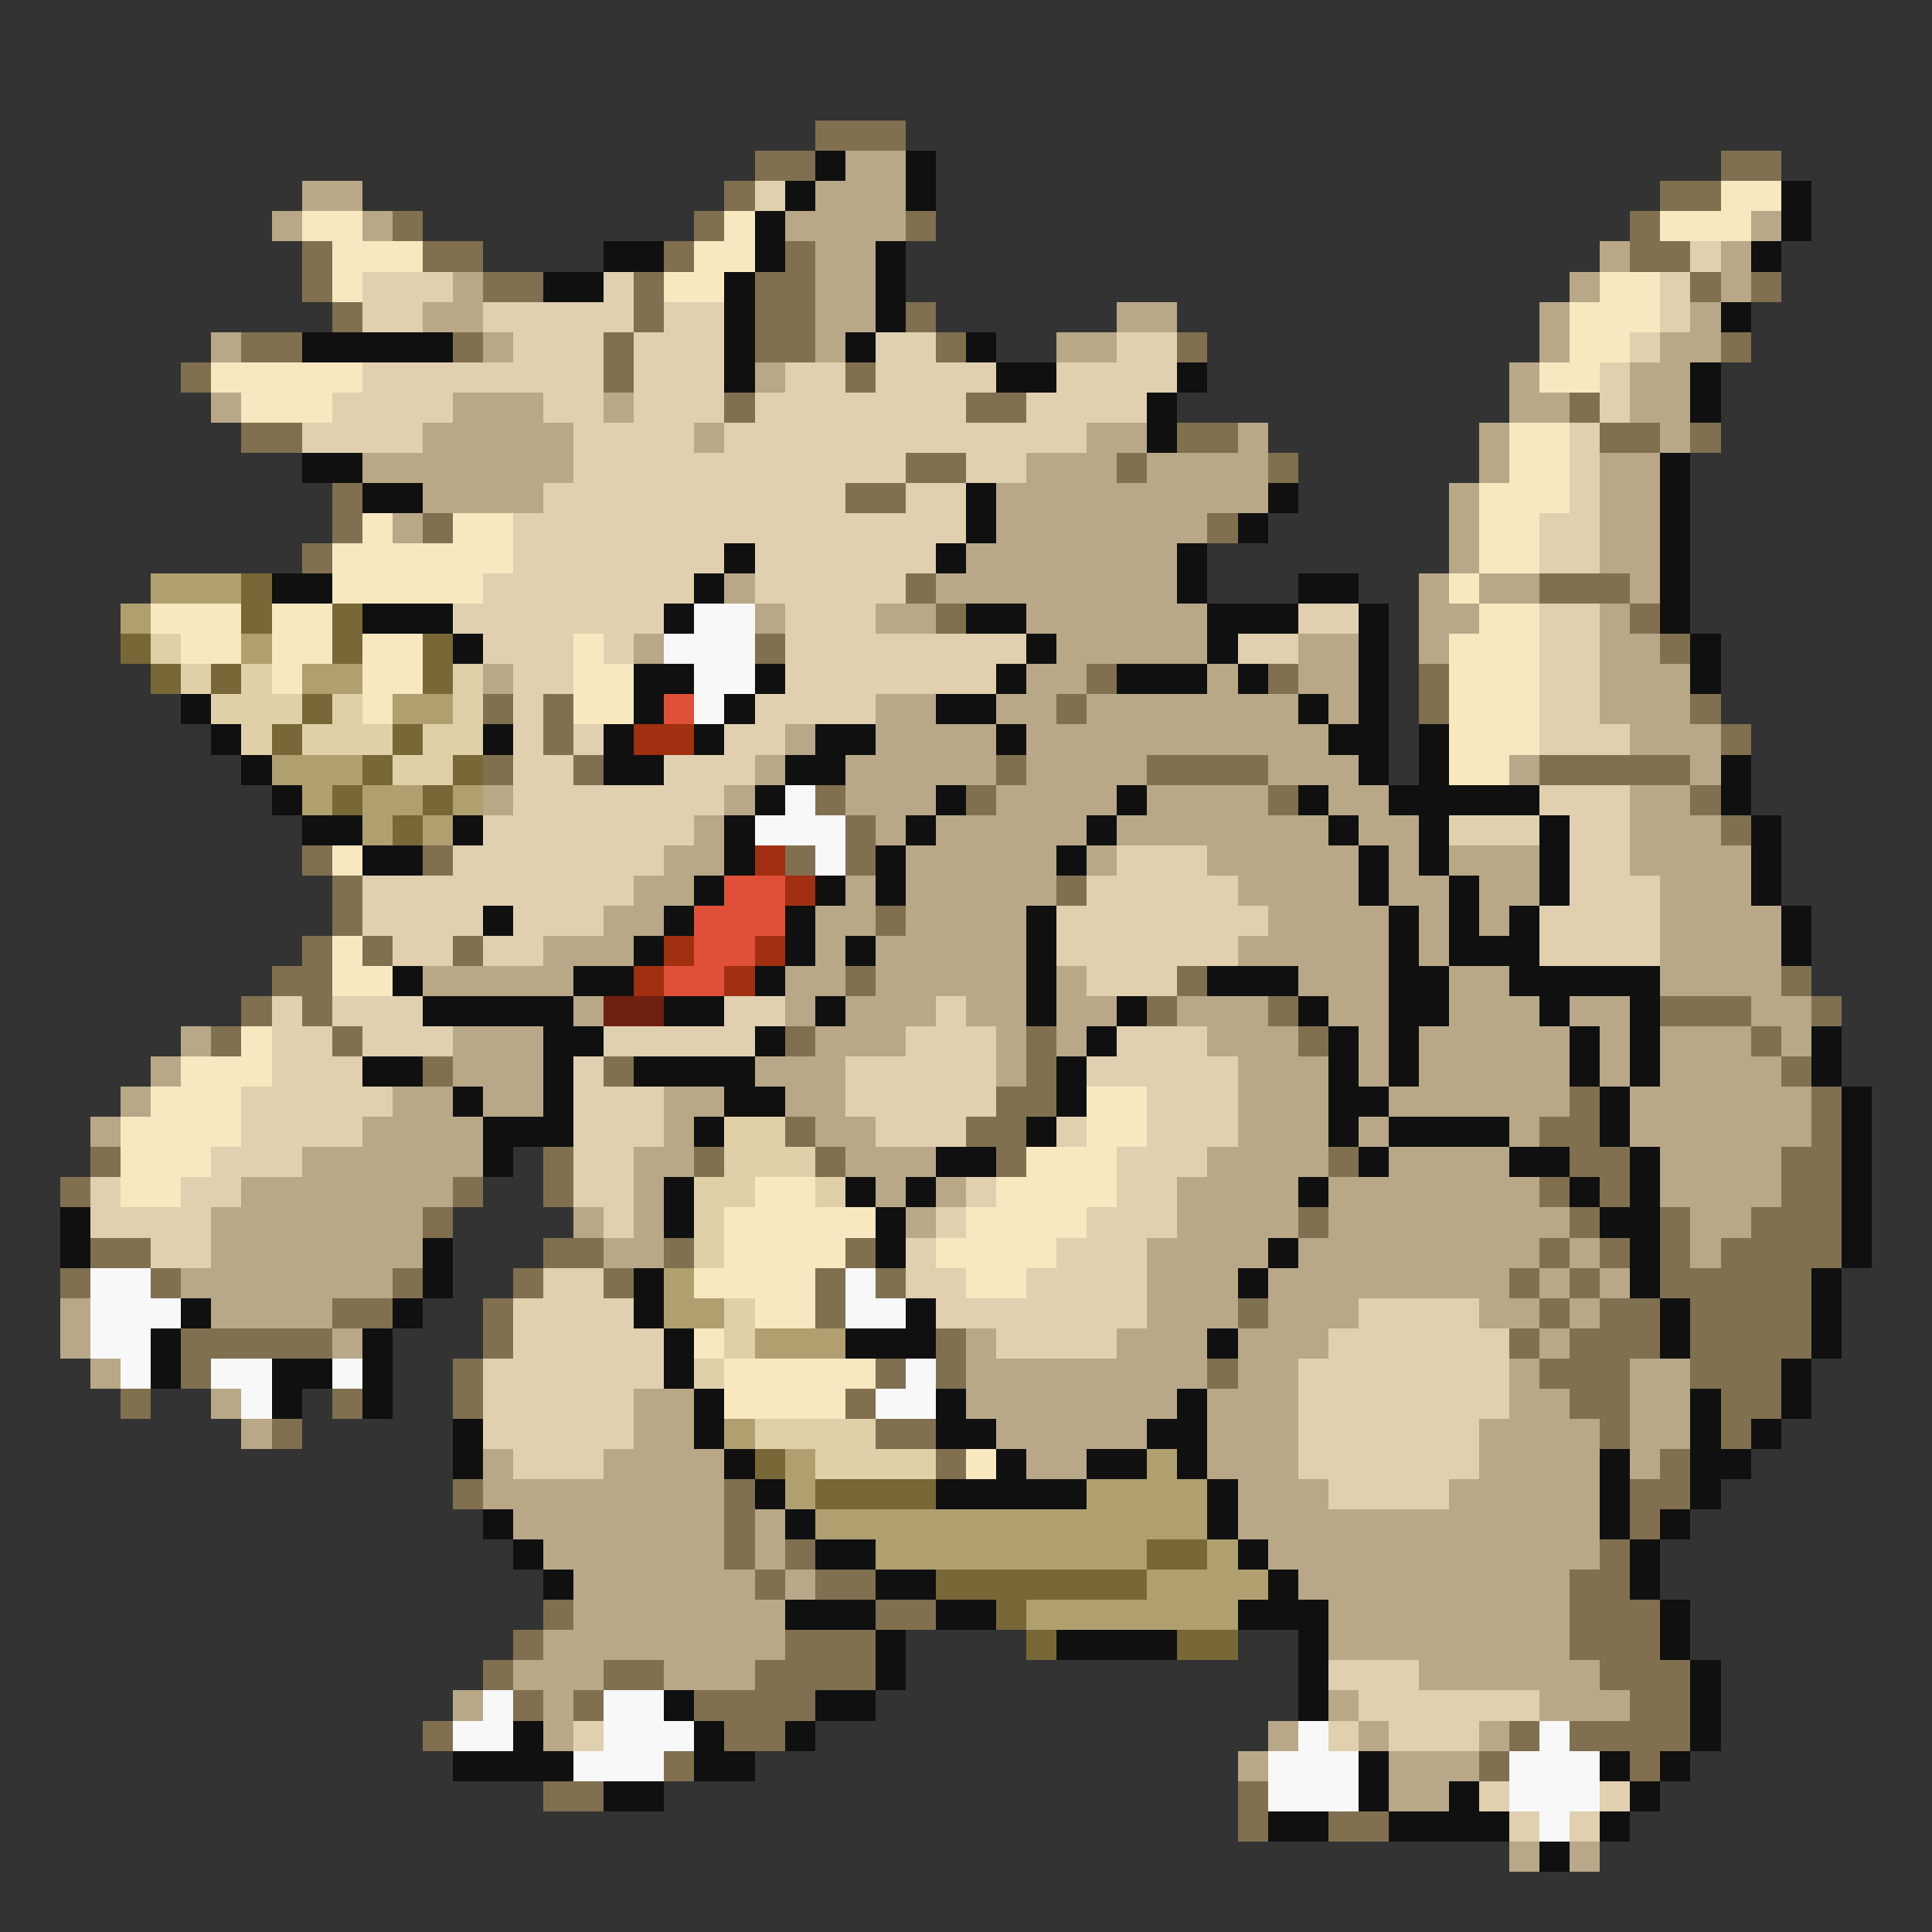 <svg xmlns="http://www.w3.org/2000/svg" viewBox="0 -0.5 64 64" shape-rendering="crispEdges">
<rect x="0" y="-0.5" width="64" height="64" fill="#333333" stroke="none"/>
<path stroke="#807050" d="M27 4h3M25 5h2M57 5h2M24 6h1M55 6h2M13 7h1M23 7h1M30 7h1M54 7h1M10 8h1M14 8h2M22 8h1M26 8h1M54 8h2M10 9h1M16 9h2M21 9h1M25 9h2M56 9h1M58 9h1M11 10h1M21 10h1M25 10h2M30 10h1M8 11h2M15 11h1M20 11h1M25 11h2M31 11h1M39 11h1M57 11h1M6 12h1M20 12h1M28 12h1M24 13h1M32 13h2M52 13h1M8 14h2M39 14h2M53 14h2M56 14h1M30 15h2M37 15h1M42 15h1M11 16h1M28 16h2M11 17h1M14 17h1M40 17h1M10 18h1M30 19h1M51 19h3M31 20h1M54 20h1M25 21h1M55 21h1M36 22h1M42 22h1M47 22h1M16 23h1M18 23h1M35 23h1M47 23h1M56 23h1M18 24h1M57 24h1M16 25h1M19 25h1M33 25h1M38 25h4M51 25h5M27 26h1M32 26h1M42 26h1M56 26h1M28 27h1M57 27h1M10 28h1M14 28h1M26 28h1M28 28h1M11 29h1M35 29h1M11 30h1M29 30h1M10 31h1M12 31h1M15 31h1M9 32h2M28 32h1M39 32h1M59 32h1M8 33h1M10 33h1M38 33h1M42 33h1M55 33h3M60 33h1M7 34h1M11 34h1M26 34h1M34 34h1M43 34h1M58 34h1M14 35h1M20 35h1M34 35h1M59 35h1M33 36h2M52 36h1M60 36h1M26 37h1M32 37h2M51 37h2M60 37h1M3 38h1M18 38h1M23 38h1M27 38h1M33 38h1M44 38h1M52 38h2M59 38h2M2 39h1M15 39h1M18 39h1M51 39h1M53 39h1M59 39h2M14 40h1M43 40h1M52 40h1M55 40h1M58 40h3M3 41h2M18 41h2M22 41h1M28 41h1M51 41h1M53 41h1M55 41h1M57 41h4M2 42h1M5 42h1M13 42h1M17 42h1M20 42h1M27 42h1M29 42h1M50 42h1M52 42h1M55 42h5M11 43h2M16 43h1M27 43h1M41 43h1M51 43h1M53 43h2M56 43h4M6 44h5M16 44h1M31 44h1M50 44h1M52 44h3M56 44h4M6 45h1M15 45h1M29 45h1M31 45h1M40 45h1M51 45h3M56 45h3M4 46h1M11 46h1M15 46h1M28 46h1M52 46h2M57 46h2M9 47h1M29 47h2M53 47h1M57 47h1M31 48h1M55 48h1M15 49h1M24 49h1M54 49h2M24 50h1M54 50h1M24 51h1M26 51h1M53 51h1M25 52h1M27 52h2M52 52h2M18 53h1M29 53h2M52 53h3M17 54h1M26 54h3M52 54h3M16 55h1M20 55h2M25 55h4M53 55h3M17 56h1M19 56h1M23 56h4M54 56h2M14 57h1M24 57h2M50 57h1M52 57h4M22 58h1M49 58h1M54 58h1M18 59h2M41 59h1M41 60h1M44 60h2" />
<path stroke="#101010" d="M27 5h1M30 5h1M26 6h1M30 6h1M59 6h1M25 7h1M59 7h1M20 8h2M25 8h1M29 8h1M58 8h1M18 9h2M24 9h1M29 9h1M24 10h1M29 10h1M57 10h1M10 11h5M24 11h1M28 11h1M32 11h1M24 12h1M33 12h2M39 12h1M56 12h1M38 13h1M56 13h1M38 14h1M10 15h2M55 15h1M12 16h2M32 16h1M42 16h1M55 16h1M32 17h1M41 17h1M55 17h1M24 18h1M31 18h1M39 18h1M55 18h1M9 19h2M23 19h1M39 19h1M43 19h2M55 19h1M12 20h3M22 20h1M32 20h2M40 20h3M45 20h1M55 20h1M15 21h1M34 21h1M40 21h1M45 21h1M56 21h1M21 22h2M25 22h1M33 22h1M37 22h3M41 22h1M45 22h1M56 22h1M6 23h1M21 23h1M24 23h1M31 23h2M43 23h1M45 23h1M7 24h1M16 24h1M20 24h1M23 24h1M27 24h2M33 24h1M44 24h2M47 24h1M8 25h1M20 25h2M26 25h2M45 25h1M47 25h1M57 25h1M9 26h1M25 26h1M31 26h1M37 26h1M43 26h1M46 26h5M57 26h1M10 27h2M15 27h1M24 27h1M30 27h1M36 27h1M44 27h1M47 27h1M51 27h1M58 27h1M12 28h2M24 28h1M29 28h1M35 28h1M45 28h1M47 28h1M51 28h1M58 28h1M23 29h1M27 29h1M29 29h1M45 29h1M48 29h1M51 29h1M58 29h1M16 30h1M22 30h1M26 30h1M34 30h1M46 30h1M48 30h1M50 30h1M59 30h1M21 31h1M26 31h1M28 31h1M34 31h1M46 31h1M48 31h3M59 31h1M13 32h1M19 32h2M25 32h1M34 32h1M40 32h3M46 32h2M50 32h5M14 33h5M22 33h2M27 33h1M34 33h1M37 33h1M43 33h1M46 33h2M51 33h1M54 33h1M18 34h2M25 34h1M36 34h1M44 34h1M46 34h1M52 34h1M54 34h1M60 34h1M12 35h2M18 35h1M21 35h4M35 35h1M44 35h1M46 35h1M52 35h1M54 35h1M60 35h1M15 36h1M18 36h1M24 36h2M35 36h1M44 36h2M53 36h1M61 36h1M16 37h3M23 37h1M34 37h1M44 37h1M46 37h4M53 37h1M61 37h1M16 38h1M31 38h2M45 38h1M50 38h2M54 38h1M61 38h1M22 39h1M28 39h1M30 39h1M43 39h1M52 39h1M54 39h1M61 39h1M2 40h1M22 40h1M29 40h1M53 40h2M61 40h1M2 41h1M14 41h1M29 41h1M42 41h1M54 41h1M61 41h1M14 42h1M21 42h1M41 42h1M54 42h1M60 42h1M6 43h1M13 43h1M21 43h1M30 43h1M55 43h1M60 43h1M5 44h1M12 44h1M22 44h1M28 44h3M40 44h1M55 44h1M60 44h1M5 45h1M9 45h2M12 45h1M22 45h1M59 45h1M9 46h1M12 46h1M23 46h1M31 46h1M39 46h1M56 46h1M59 46h1M15 47h1M23 47h1M31 47h2M38 47h2M56 47h1M58 47h1M15 48h1M24 48h1M33 48h1M36 48h2M39 48h1M53 48h1M56 48h2M25 49h1M31 49h5M40 49h1M53 49h1M56 49h1M16 50h1M26 50h1M40 50h1M53 50h1M55 50h1M17 51h1M27 51h2M41 51h1M54 51h1M18 52h1M29 52h2M42 52h1M54 52h1M26 53h3M31 53h2M41 53h3M55 53h1M29 54h1M35 54h4M43 54h1M55 54h1M29 55h1M43 55h1M56 55h1M22 56h1M27 56h2M43 56h1M56 56h1M17 57h1M23 57h1M26 57h1M56 57h1M15 58h4M23 58h2M45 58h1M53 58h1M55 58h1M20 59h2M45 59h1M48 59h1M54 59h1M42 60h2M46 60h4M53 60h1M51 61h1" />
<path stroke="#b8a888" d="M28 5h2M10 6h2M27 6h3M9 7h1M12 7h1M26 7h4M58 7h1M27 8h2M53 8h1M57 8h1M15 9h1M27 9h2M52 9h1M57 9h1M14 10h2M27 10h2M37 10h2M51 10h1M56 10h1M7 11h1M16 11h1M27 11h1M35 11h2M51 11h1M55 11h2M25 12h1M50 12h1M54 12h2M7 13h1M15 13h3M20 13h1M50 13h2M54 13h2M14 14h5M23 14h1M36 14h2M41 14h1M49 14h1M55 14h1M12 15h7M34 15h3M38 15h4M49 15h1M53 15h2M14 16h4M33 16h9M48 16h1M53 16h2M13 17h1M33 17h7M48 17h1M53 17h2M32 18h7M48 18h1M53 18h2M24 19h1M31 19h8M47 19h1M49 19h2M54 19h1M25 20h1M29 20h2M34 20h6M47 20h2M53 20h1M21 21h1M35 21h5M43 21h2M47 21h1M53 21h2M16 22h1M34 22h2M40 22h1M43 22h2M53 22h3M29 23h2M33 23h2M36 23h7M44 23h1M53 23h3M26 24h1M29 24h4M34 24h10M54 24h3M25 25h1M28 25h5M34 25h4M42 25h3M50 25h1M56 25h1M16 26h1M24 26h1M28 26h3M33 26h4M38 26h4M44 26h2M54 26h2M23 27h1M29 27h1M31 27h5M37 27h7M45 27h2M54 27h3M22 28h2M30 28h5M36 28h1M40 28h5M46 28h1M48 28h3M54 28h4M21 29h2M28 29h1M30 29h5M41 29h4M46 29h2M49 29h2M55 29h3M20 30h2M27 30h2M30 30h4M42 30h4M47 30h1M49 30h1M55 30h4M18 31h3M27 31h1M29 31h5M41 31h5M47 31h1M55 31h4M14 32h5M26 32h2M29 32h5M35 32h1M43 32h3M48 32h2M55 32h4M19 33h1M26 33h1M28 33h3M32 33h2M35 33h2M39 33h3M44 33h2M48 33h3M52 33h2M58 33h2M6 34h1M15 34h3M27 34h3M33 34h1M35 34h1M40 34h3M45 34h1M47 34h5M53 34h1M55 34h3M59 34h1M5 35h1M15 35h3M25 35h3M33 35h1M41 35h3M45 35h1M47 35h5M53 35h1M55 35h4M4 36h1M13 36h2M16 36h2M22 36h2M26 36h2M41 36h3M46 36h6M54 36h6M3 37h1M12 37h4M22 37h1M27 37h2M41 37h3M45 37h1M50 37h1M54 37h6M10 38h6M21 38h2M28 38h3M40 38h4M46 38h4M55 38h4M8 39h7M21 39h1M29 39h1M31 39h1M39 39h4M44 39h7M55 39h4M7 40h7M19 40h1M21 40h1M30 40h1M39 40h4M44 40h8M56 40h2M7 41h7M20 41h2M38 41h4M43 41h8M52 41h1M56 41h1M6 42h7M38 42h3M42 42h8M51 42h1M53 42h1M2 43h1M7 43h4M38 43h3M42 43h3M49 43h2M52 43h1M2 44h1M11 44h1M32 44h1M37 44h3M41 44h3M51 44h1M3 45h1M32 45h8M41 45h2M50 45h1M54 45h2M7 46h1M21 46h2M32 46h7M40 46h3M50 46h2M54 46h2M8 47h1M21 47h2M33 47h5M40 47h3M49 47h4M54 47h2M16 48h1M20 48h4M34 48h2M40 48h3M49 48h4M54 48h1M16 49h8M41 49h3M48 49h5M17 50h7M25 50h1M41 50h12M18 51h6M25 51h1M42 51h11M19 52h6M26 52h1M43 52h9M19 53h7M44 53h8M18 54h8M44 54h8M17 55h3M22 55h3M47 55h6M15 56h1M18 56h1M44 56h1M51 56h3M18 57h1M42 57h1M45 57h1M49 57h1M41 58h1M46 58h3M46 59h2M50 61h1M52 61h1" />
<path stroke="#e0d0b0" d="M25 6h1M56 8h1M12 9h3M20 9h1M55 9h1M12 10h2M16 10h5M22 10h2M55 10h1M17 11h3M21 11h3M29 11h2M37 11h2M54 11h1M12 12h8M21 12h3M26 12h2M29 12h4M35 12h4M53 12h1M11 13h4M18 13h2M21 13h3M25 13h7M34 13h4M53 13h1M10 14h4M19 14h4M24 14h12M52 14h1M19 15h11M32 15h2M52 15h1M18 16h10M30 16h2M52 16h1M17 17h15M51 17h2M17 18h7M25 18h6M51 18h2M16 19h7M25 19h5M15 20h7M26 20h3M43 20h2M51 20h2M16 21h3M20 21h1M26 21h8M41 21h2M51 21h2M17 22h2M26 22h7M51 22h2M17 23h1M25 23h4M51 23h2M17 24h1M19 24h1M24 24h2M51 24h3M17 25h2M22 25h3M17 26h7M51 26h3M16 27h7M48 27h3M52 27h2M15 28h7M37 28h3M52 28h2M12 29h9M36 29h5M52 29h3M12 30h4M17 30h3M35 30h7M51 30h4M13 31h2M16 31h2M35 31h6M51 31h4M36 32h3M9 33h1M11 33h3M24 33h2M31 33h1M9 34h2M12 34h3M20 34h5M30 34h3M37 34h3M9 35h3M19 35h1M28 35h5M36 35h5M8 36h5M19 36h3M28 36h5M38 36h3M8 37h4M19 37h3M29 37h3M35 37h1M38 37h3M7 38h3M19 38h2M37 38h3M3 39h1M6 39h2M19 39h2M32 39h1M37 39h2M3 40h4M20 40h1M31 40h1M36 40h3M5 41h2M30 41h1M35 41h3M18 42h2M30 42h2M34 42h4M17 43h4M31 43h7M45 43h4M17 44h5M33 44h4M44 44h6M16 45h6M43 45h7M16 46h5M43 46h7M16 47h5M43 47h6M17 48h3M43 48h6M44 49h4M44 55h3M45 56h6M19 57h1M44 57h1M46 57h3M49 59h1M53 59h1M50 60h1M52 60h1" />
<path stroke="#f8e8c0" d="M57 6h2M10 7h2M24 7h1M55 7h3M11 8h3M23 8h2M11 9h1M22 9h2M53 9h2M52 10h3M52 11h2M7 12h5M51 12h2M8 13h3M50 14h2M50 15h2M49 16h3M12 17h1M15 17h2M49 17h2M11 18h6M49 18h2M11 19h5M48 19h1M5 20h3M9 20h2M49 20h2M6 21h2M9 21h2M12 21h2M19 21h1M48 21h3M9 22h1M12 22h2M19 22h2M48 22h3M12 23h1M19 23h2M48 23h3M48 24h3M48 25h2M11 28h1M11 31h1M11 32h2M8 34h1M6 35h3M5 36h3M36 36h2M4 37h4M36 37h2M4 38h3M34 38h3M4 39h2M25 39h2M33 39h4M24 40h5M32 40h4M24 41h4M31 41h4M23 42h4M32 42h2M25 43h2M23 44h1M24 45h5M24 46h4M32 48h1" />
<path stroke="#b0a070" d="M5 19h3M4 20h1M8 21h1M10 22h2M13 23h2M9 25h3M10 26h1M12 26h2M15 26h1M12 27h1M14 27h1M22 42h1M22 43h2M25 44h3M24 47h1M26 48h1M38 48h1M26 49h1M36 49h4M27 50h13M29 51h9M40 51h1M38 52h4M34 53h7" />
<path stroke="#786838" d="M8 19h1M8 20h1M11 20h1M4 21h1M11 21h1M14 21h1M5 22h1M7 22h1M14 22h1M10 23h1M9 24h1M13 24h1M12 25h1M15 25h1M11 26h1M14 26h1M13 27h1M25 48h1M27 49h4M38 51h2M31 52h7M33 53h1M34 54h1M39 54h2" />
<path stroke="#f8f8f8" d="M23 20h2M22 21h3M23 22h2M23 23h1M26 26h1M25 27h3M27 28h1M3 42h2M28 42h1M3 43h3M28 43h2M3 44h2M4 45h1M7 45h2M11 45h1M30 45h1M8 46h1M29 46h2M16 56h1M20 56h2M15 57h2M20 57h3M43 57h1M51 57h1M19 58h3M42 58h3M50 58h3M42 59h3M50 59h3M51 60h1" />
<path stroke="#e0d0a8" d="M5 21h1M6 22h1M8 22h1M15 22h1M7 23h3M11 23h1M15 23h1M8 24h1M10 24h3M14 24h2M13 25h2M24 37h2M24 38h3M23 39h2M27 39h1M23 40h1M23 41h1M24 43h1M24 44h1M23 45h1M25 47h4M27 48h4" />
<path stroke="#e05038" d="M22 23h1M24 29h2M23 30h3M23 31h2M22 32h2" />
<path stroke="#a03010" d="M21 24h2M25 28h1M26 29h1M22 31h1M25 31h1M21 32h1M24 32h1" />
<path stroke="#702010" d="M20 33h2" />
</svg>